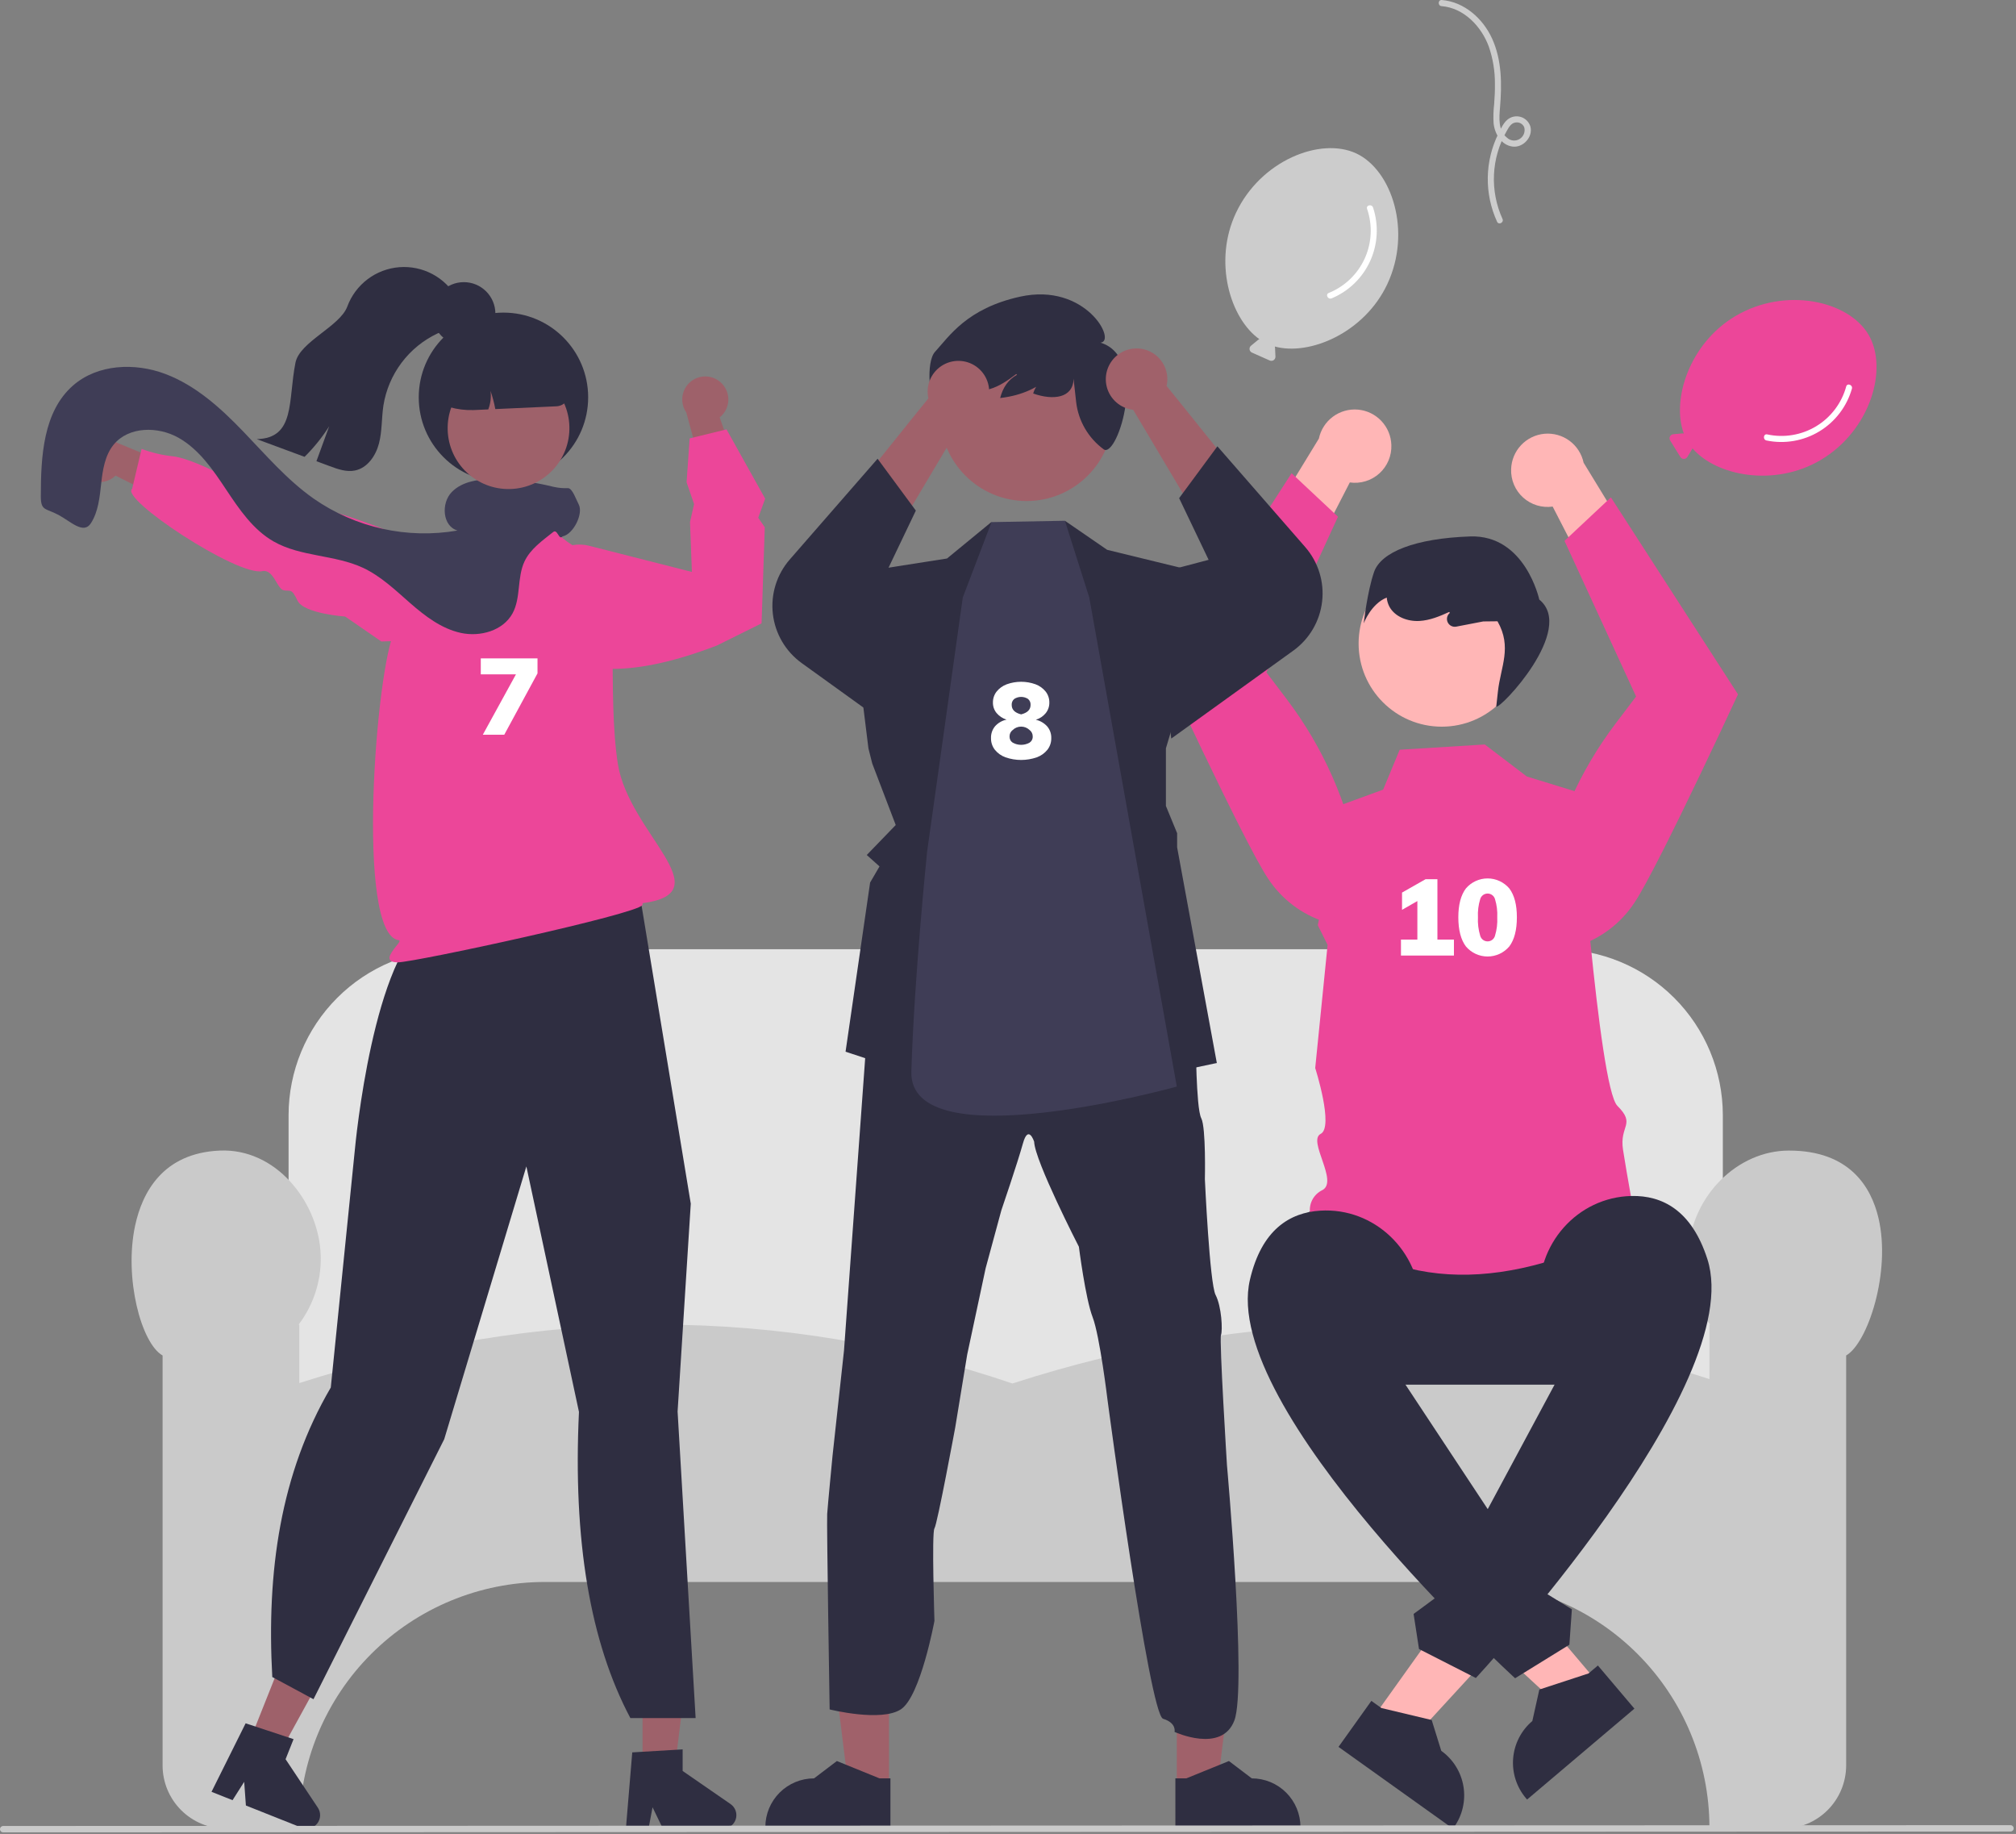 <svg width="752" height="684" viewBox="0 0 752 684" fill="none" xmlns="http://www.w3.org/2000/svg">
<rect x="0" y="0" width="752" height="684" fill="#808080" stroke="none"/>
<g clip-path="url(#clip0_6842_147)">
<path d="M650.144 579.067H99.144V485.524H107.644V415.898C107.662 399.494 114.187 383.766 125.786 372.167C137.386 360.567 153.113 354.042 169.518 354.024H580.77C597.174 354.042 612.901 360.567 624.501 372.167C636.1 383.766 642.625 399.494 642.644 415.898V485.524H650.144V579.067Z" fill="#E4E4E4"/>
<path d="M665.073 682.024H637.644V681.524C637.616 657.265 627.967 634.008 610.814 616.854C593.66 599.701 570.403 590.052 546.144 590.024H203.144C178.885 590.052 155.628 599.701 138.474 616.854C121.32 634.008 111.671 657.265 111.644 681.524V682.024H84.215C77.966 682.017 71.975 679.531 67.556 675.112C63.137 670.693 60.652 664.702 60.645 658.453V505.542C52.679 501.042 46.201 476.602 50.409 457.082C53.049 444.834 60.673 430.041 81.994 429.125C102.75 428.232 118.156 447.718 119.532 466.475C120.278 476.346 117.379 486.147 111.384 494.024H111.644V515.838C156.653 501.414 201.724 494.075 245.618 494.024C290.534 494.068 335.138 501.491 377.648 515.997C466.032 487.41 553.501 486.854 637.644 514.35V494.024H637.904C631.909 486.147 629.01 476.346 629.756 466.475C631.266 445.902 648.095 429.146 667.272 429.125H667.335C689.949 429.125 697.947 442.738 700.675 454.165C705.504 474.387 696.64 501.005 688.645 505.541V658.453C688.638 664.702 686.152 670.694 681.733 675.112C677.314 679.531 671.322 682.017 665.073 682.024Z" fill="#CACACA"/>
<path d="M511.829 641.106L525.069 650.564L567.85 603.997L548.309 590.039L511.829 641.106Z" fill="#FFB6B6"/>
<path d="M511.54 634.371L515.267 637.033L534.043 641.51L537.614 652.997C542.02 656.145 544.997 660.915 545.887 666.258C546.777 671.6 545.509 677.077 542.361 681.484L541.975 682.024L499.285 651.528L511.54 634.371ZM601.548 516.433H504.33C495.261 516.433 486.564 512.83 480.152 506.418C473.739 500.006 470.137 491.308 470.137 482.24C470.137 473.171 473.739 464.474 480.152 458.062C486.564 451.649 495.261 448.047 504.33 448.047H601.547C610.615 448.047 619.312 451.649 625.725 458.062C632.137 464.474 635.74 473.171 635.74 482.24C635.74 491.308 632.137 500.006 625.725 506.418C619.312 512.83 610.616 516.433 601.548 516.433Z" fill="#2F2E41"/>
<path d="M553.851 277.668L569.532 289.608L588.443 295.42C588.443 295.42 596.261 405.391 603.306 412.436C610.351 419.481 603.996 419.67 605.412 428.821C606.828 437.972 610.268 456.731 610.268 456.731C562.718 481.901 521.725 482.576 488.797 453.123C488.375 451.301 488.589 449.389 489.403 447.706C490.217 446.022 491.582 444.667 493.272 443.865C499.4 440.614 487.622 425.436 492.631 422.898C497.64 420.36 490.595 398.347 490.595 398.347L495.215 352.417L491.565 345.075L500.475 300.15L515.935 294.504L522.11 279.624L553.851 277.668Z" fill="#EC4699"/>
<path d="M563.675 174.996C563.604 176.982 563.97 178.959 564.747 180.788C565.523 182.618 566.691 184.255 568.169 185.583C569.646 186.912 571.397 187.901 573.298 188.48C575.199 189.059 577.204 189.215 579.172 188.935L601.272 231.89L613.584 210.014L590.71 172.577C590.02 169.303 588.154 166.396 585.465 164.406C582.775 162.416 579.449 161.482 576.117 161.78C572.785 162.079 569.678 163.589 567.385 166.025C565.092 168.46 563.771 171.652 563.675 174.996Z" fill="#FFB6B6"/>
<path d="M600.892 185.504L648.292 258.968L648.135 259.306C647.956 259.693 637.222 282.876 626.822 304.108C625.22 307.378 623.627 310.602 622.081 313.688C621.413 315.021 620.756 316.326 620.109 317.602C615.74 326.214 611.924 333.332 609.646 336.712C604.607 344.357 597.104 350.049 588.385 352.842L588.165 352.898L587.956 352.81C583.691 351.01 580.166 347.811 577.963 343.74C575.761 339.668 575.011 334.968 575.839 330.413C579.95 308.444 589.111 287.731 602.6 269.909L610.284 259.78L583.581 201.723L600.892 185.504Z" fill="#EC4699"/>
<path d="M518.999 165.996C519.069 167.982 518.703 169.959 517.927 171.789C517.15 173.618 515.982 175.255 514.504 176.584C513.027 177.913 511.276 178.902 509.374 179.481C507.473 180.06 505.468 180.215 503.501 179.935L481.401 222.89L469.09 201.014L491.963 163.577C492.651 160.302 494.517 157.394 497.207 155.403C499.897 153.413 503.223 152.478 506.556 152.776C509.889 153.075 512.996 154.585 515.29 157.022C517.583 159.459 518.903 162.651 518.999 165.996Z" fill="#FFB6B6"/>
<path d="M481.782 176.504L434.382 249.968L434.538 250.306C434.718 250.693 445.451 273.876 455.851 295.108C457.418 298.308 458.998 301.502 460.593 304.688C461.26 306.021 461.917 307.326 462.565 308.602C466.933 317.214 470.749 324.332 473.027 327.712C478.066 335.357 485.568 341.049 494.288 343.842L494.508 343.898L494.717 343.81C498.982 342.01 502.506 338.811 504.709 334.74C506.912 330.668 507.661 325.968 506.834 321.413C502.723 299.444 493.562 278.731 480.074 260.909L472.389 250.78L499.093 192.723L481.782 176.504Z" fill="#EC4699"/>
<path d="M537.799 271.023C554.929 271.023 568.816 257.136 568.816 240.006C568.816 222.876 554.929 208.989 537.799 208.989C520.669 208.989 506.782 222.876 506.782 240.006C506.782 257.136 520.669 271.023 537.799 271.023Z" fill="#FFB6B6"/>
<path d="M512.535 213.36C515.085 205.939 527.784 200.791 548.369 200.076C568.954 199.36 574.175 223.619 574.175 223.619C587.917 234.767 559.501 264.612 558.126 263.537L558.744 257.93C559.768 248.642 564.117 241.395 558.586 231.715L553.274 231.776L543.201 233.713C542.573 233.834 541.923 233.745 541.351 233.46C540.778 233.174 540.316 232.709 540.034 232.135C539.752 231.56 539.668 230.91 539.793 230.282C539.917 229.655 540.245 229.086 540.725 228.664L540.817 228.583L540.587 228.229C537.039 229.857 533.382 231.367 529.502 231.595C525.138 231.851 520.366 230.114 518.275 226.274C517.717 225.218 517.376 224.062 517.272 222.872C511.386 225.224 508.695 232.48 508.695 232.48C508.695 232.48 509.985 220.78 512.535 213.36Z" fill="#2F2E41"/>
<path d="M596.305 627.912L583.887 638.426L537.423 595.534L555.749 580.016L596.305 627.912Z" fill="#FFB6B6"/>
<path d="M609.664 637.266L569.625 671.169L569.197 670.663C565.697 666.53 563.983 661.176 564.43 655.779C564.878 650.382 567.451 645.383 571.584 641.883L574.2 630.141L592.544 624.135L596.039 621.175L609.664 637.266ZM519.564 509.311L529.828 487.054C529.712 466.752 512.718 450.264 492.456 451.536C481.172 452.245 470.606 458.556 466.24 477.314C455.014 525.549 565.162 625.927 565.162 625.927L585.402 613.419L586.334 600.205L574.999 593.219L574.989 581.949L564.181 576.823L519.564 509.311Z" fill="#2F2E41"/>
<path d="M586.993 503.182L574.306 484.528C572.752 464.285 588.333 446.455 608.631 446.058C619.935 445.836 630.985 451.257 636.878 469.592C652.032 516.742 550.511 625.836 550.511 625.836L529.311 615.035L527.295 601.942L538.017 594.048L537.101 582.816L547.451 576.818L586.993 503.182Z" fill="#2F2E41"/>
<path d="M542.34 350.423V356.383H522.58V350.423H528.7V336.063L522.98 339.343V332.903L531.78 327.903H536.18V350.423H542.34ZM546.799 352.983C544.919 350.476 543.979 346.85 543.979 342.103C543.979 337.436 544.919 333.856 546.799 331.363C547.798 330.191 549.04 329.249 550.438 328.603C551.837 327.958 553.359 327.623 554.899 327.623C556.439 327.623 557.961 327.958 559.36 328.603C560.758 329.249 562 330.191 562.999 331.363C564.879 333.856 565.819 337.436 565.819 342.103C565.819 346.85 564.879 350.476 562.999 352.983C562.004 354.161 560.763 355.108 559.364 355.757C557.965 356.406 556.441 356.743 554.899 356.743C553.357 356.743 551.833 356.406 550.434 355.757C549.035 355.108 547.795 354.161 546.799 352.983ZM557.659 349.003C558.334 346.769 558.619 344.434 558.499 342.103C558.616 339.818 558.332 337.53 557.659 335.343C557.488 334.743 557.126 334.215 556.628 333.839C556.13 333.463 555.523 333.26 554.899 333.26C554.275 333.26 553.668 333.463 553.17 333.839C552.672 334.215 552.31 334.743 552.139 335.343C551.466 337.53 551.182 339.818 551.299 342.103C551.179 344.434 551.464 346.769 552.139 349.003C552.306 349.607 552.666 350.14 553.164 350.52C553.663 350.899 554.272 351.105 554.899 351.105C555.526 351.105 556.135 350.899 556.634 350.52C557.132 350.14 557.492 349.607 557.659 349.003Z" fill="white"/>
<path d="M331.612 666.195L316.44 666.194L309.221 607.669L331.615 607.67L331.612 666.195Z" fill="#A0616A"/>
<path d="M332.147 682.024L285.487 682.022V681.432C285.488 676.616 287.401 671.997 290.807 668.591C294.213 665.186 298.832 663.272 303.648 663.272H303.65L312.172 656.805L328.074 663.272H332.147V682.024Z" fill="#2F2E41"/>
<path d="M438.972 666.195L454.144 666.194L461.362 607.669L438.968 607.67L438.972 666.195Z" fill="#A0616A"/>
<path d="M438.437 682.024L485.096 682.022V681.432C485.095 676.616 483.181 671.997 479.776 668.591C476.37 665.186 471.751 663.272 466.935 663.272H466.934L458.411 656.805L442.509 663.272H438.436L438.437 682.024ZM308.553 564.662C308.777 561.322 310.559 542.854 310.559 542.854L314.827 503.687L322.349 399.865L322.839 393.069L362.241 385.504L389.17 372.594L421.177 382.827L446.101 392.173C446.101 392.173 446.143 396.173 446.335 401.007C446.591 407.334 447.04 415.09 448.107 417.107C449.888 420.67 449.44 439.8 449.44 439.8C449.44 439.8 451.211 478.721 453.441 482.99C455.671 487.259 456.119 496.144 455.447 497.926C454.775 499.708 457.677 546.45 457.677 546.45C457.677 546.45 465.125 629.165 460.452 641.638C455.779 654.111 438.12 645.94 438.12 645.94C438.12 645.94 438.974 642.611 433.852 641.043C428.73 639.475 413.132 522.188 413.132 522.188C413.132 522.188 410.231 498.139 407.564 491.248C404.897 484.357 402.442 464.99 402.442 464.99C402.442 464.99 385.969 432.94 385.756 425.813C385.756 425.813 383.6 419.144 381.563 426.485C379.526 433.826 373.518 451.408 373.518 451.408L367.661 473.003L360.768 505.266L356.308 532.43C356.308 532.43 349.63 568.481 348.563 570.04C347.496 571.599 348.563 604.533 348.563 604.533C348.563 604.533 343.399 632.582 336.101 637.479C328.803 642.376 309.469 637.557 309.469 637.557C309.469 637.557 308.329 568.001 308.553 564.662Z" fill="#2F2E41"/>
<path d="M325.363 284.766L334.122 307.702L323.314 318.887L328.073 323.144L324.563 329.164L315.408 392.25L365.596 408.796L382.496 390.376L395.822 408.796L453.895 396.461L439.086 316.012V310.753L434.904 300.598V279.099L454.108 215.104L412.989 205.068L397.231 194.226L392.131 209.474L370.419 206.116L369.853 194.662L353.241 208.305L331.092 211.774L314.342 215.104L312.208 219.741L316.475 218.813L323.944 279.145L325.363 284.766Z" fill="#2F2E41"/>
<path d="M359.135 222.839L369.853 194.728L397.231 194.226L406.315 222.839L438.968 405.248C438.968 405.248 338.933 433.106 339.948 399.619C341.015 364.411 345.828 317.642 345.828 317.642L359.135 222.839Z" fill="#3F3D56"/>
<path d="M382.93 186.865C400.741 186.865 415.181 172.426 415.181 154.614C415.181 136.802 400.741 122.363 382.93 122.363C365.118 122.363 350.679 136.802 350.679 154.614C350.679 172.426 365.118 186.865 382.93 186.865Z" fill="#A0616A"/>
<path d="M348.778 131.218C354.028 125.504 360.595 115.043 380.488 110.65C405.067 105.222 416.681 127.426 410.483 127.79C428.608 133.279 416.964 170.787 411.768 167.642C411.724 167.611 411.681 167.578 411.64 167.542C408.846 165.484 406.5 162.878 404.746 159.883C402.993 156.888 401.869 153.566 401.442 150.122L400.456 141.246C400.315 148.468 392.933 149.423 385.393 146.763C385.839 145.18 386.69 143.74 387.862 142.587C389.034 141.433 390.486 140.604 392.076 140.183C387.464 144.437 381.46 147.481 373.072 148.451C374.102 144.466 376.152 141.533 379.363 139.794L379.066 139.502C375.993 141.841 372.791 144.088 369.096 145.147C364.939 146.339 359.958 145.694 357.11 142.44C356.343 141.542 355.764 140.5 355.406 139.374C356.022 145.094 352.186 151.622 349.206 150.501C346.727 150.02 345.282 135.023 348.778 131.218Z" fill="#2F2E41"/>
<path d="M422.694 152.836L452.024 202.181L473.704 191.943C473.704 191.943 436.348 145.286 435.158 143.944C435.668 141.676 435.477 139.307 434.611 137.151C433.745 134.994 432.244 133.151 430.308 131.865C428.371 130.58 426.09 129.913 423.767 129.952C421.443 129.991 419.185 130.734 417.293 132.084C415.401 133.434 413.964 135.326 413.17 137.511C412.377 139.696 412.266 142.07 412.851 144.319C413.437 146.568 414.691 148.587 416.449 150.108C418.206 151.628 420.384 152.58 422.694 152.836Z" fill="#A0616A"/>
<path d="M436.895 275.462L482.415 242.669C485.385 240.53 487.875 237.794 489.728 234.637C491.58 231.48 492.753 227.972 493.172 224.336C493.591 220.7 493.247 217.016 492.162 213.521C491.076 210.025 489.273 206.795 486.868 204.036L454.108 166.457L439.837 185.796L450.837 208.796L429.537 214.412L436.895 275.462Z" fill="#2F2E41"/>
<path d="M358.766 157.474L329.436 206.819L307.757 196.581C307.757 196.581 345.112 149.925 346.302 148.582C345.792 146.314 345.983 143.945 346.849 141.789C347.716 139.632 349.216 137.789 351.152 136.503C353.089 135.218 355.37 134.55 357.694 134.59C360.017 134.629 362.275 135.372 364.167 136.722C366.059 138.072 367.496 139.964 368.29 142.149C369.083 144.334 369.194 146.708 368.609 148.957C368.023 151.206 366.769 153.225 365.011 154.746C363.254 156.266 361.076 157.218 358.766 157.474Z" fill="#A0616A"/>
<path d="M344.566 280.1L299.046 247.307C296.076 245.168 293.586 242.432 291.734 239.275C289.882 236.119 288.708 232.61 288.289 228.974C287.87 225.338 288.214 221.655 289.3 218.16C290.385 214.664 292.188 211.434 294.593 208.675L327.353 171.095L341.624 190.435L330.624 213.435L351.924 219.051L344.566 280.1Z" fill="#2F2E41"/>
<path d="M390.62 270.919C391.648 272.135 392.189 273.688 392.14 275.279C392.175 276.855 391.666 278.394 390.7 279.639C389.657 280.926 388.28 281.902 386.72 282.459C382.95 283.766 378.85 283.766 375.08 282.459C373.52 281.902 372.143 280.926 371.1 279.639C370.133 278.394 369.625 276.855 369.66 275.279C369.607 273.669 370.148 272.096 371.18 270.859C372.309 269.605 373.808 268.743 375.46 268.399C374.011 267.95 372.721 267.096 371.74 265.939C370.836 264.843 370.354 263.46 370.38 262.039C370.352 260.548 370.84 259.093 371.76 257.919C372.747 256.697 374.046 255.764 375.52 255.219C378.997 253.966 382.803 253.966 386.28 255.219C387.753 255.764 389.052 256.697 390.04 257.919C390.96 259.093 391.447 260.548 391.42 262.039C391.445 263.487 390.956 264.897 390.04 266.019C389.089 267.173 387.814 268.016 386.38 268.439C388.013 268.813 389.493 269.679 390.62 270.919ZM384.02 276.999C384.405 276.751 384.719 276.407 384.93 276C385.141 275.592 385.241 275.137 385.22 274.679C385.231 274.216 385.131 273.756 384.93 273.339C384.728 272.922 384.43 272.558 384.06 272.279C383.213 271.458 382.079 270.999 380.9 270.999C379.72 270.999 378.587 271.458 377.74 272.279C377.37 272.558 377.072 272.922 376.87 273.339C376.668 273.756 376.569 274.216 376.58 274.679C376.559 275.137 376.659 275.592 376.869 276C377.08 276.407 377.394 276.751 377.78 276.999C378.736 277.524 379.809 277.799 380.9 277.799C381.991 277.799 383.064 277.524 384.02 276.999ZM378.36 260.659C378.026 260.928 377.762 261.275 377.591 261.668C377.42 262.062 377.348 262.491 377.38 262.919C377.38 264.679 378.553 265.852 380.9 266.439C383.246 265.852 384.419 264.679 384.42 262.919C384.452 262.491 384.379 262.062 384.208 261.668C384.038 261.275 383.774 260.928 383.44 260.659C382.681 260.176 381.8 259.919 380.9 259.919C380 259.919 379.119 260.176 378.36 260.659Z" fill="white"/>
<path d="M30.08 176.05C30.78 177.084 31.697 177.952 32.769 178.593C33.84 179.234 35.039 179.632 36.28 179.76C37.522 179.887 38.777 179.741 39.956 179.331C41.135 178.922 42.21 178.258 43.105 177.388L70.219 191.01L68.372 175.35L42.907 164.816C41.346 163.41 39.323 162.626 37.222 162.611C35.121 162.597 33.088 163.354 31.507 164.738C29.926 166.122 28.908 168.038 28.645 170.123C28.383 172.207 28.894 174.316 30.081 176.049L30.08 176.05Z" fill="#9E616A"/>
<path d="M142.25 239.256L128.75 229.946C128.75 229.946 113.29 228.896 110.965 223.982C108.64 219.068 108.248 220.72 105.77 220.132C103.292 219.544 102.012 212.146 97.857 213.019C88.509 214.983 44.545 185.932 49.29 182.302L52.817 167.43C56.543 168.821 60.429 169.743 64.384 170.173C70.364 170.719 84.452 177.55 86.538 179.791C88.624 182.032 92.322 181.162 97.279 182.338C102.236 183.514 103.971 191.488 112.193 189.366C123.763 186.38 183.696 214.808 190.181 217.461C197.297 220.373 202.267 229.054 202.267 229.054L200.307 237.317L142.25 239.256Z" fill="#EC4699"/>
<path d="M239.681 661.637H251.447L257.046 616.254H239.68L239.681 661.637Z" fill="#9E616A"/>
<path d="M235.84 653.579L254.638 652.457V660.51L272.51 672.853C273.393 673.462 274.058 674.338 274.408 675.352C274.758 676.366 274.774 677.466 274.455 678.49C274.136 679.514 273.497 680.41 272.633 681.045C271.768 681.681 270.724 682.024 269.651 682.023H247.271L243.414 674.057L241.908 682.024H233.47L235.84 653.579Z" fill="#2F2E41"/>
<path d="M92.211 651.641L103.143 655.993L125.13 615.898L108.996 609.476L92.211 651.641Z" fill="#9E616A"/>
<path d="M91.624 642.734L109.504 648.644L106.525 656.126L118.565 674.204C119.161 675.097 119.455 676.157 119.405 677.228C119.355 678.3 118.964 679.328 118.288 680.162C117.613 680.995 116.688 681.591 115.65 681.862C114.612 682.133 113.514 682.065 112.517 681.667L91.724 673.39L91.087 664.562L86.741 671.406L78.901 668.286L91.624 642.734ZM215.963 526.592L196.343 435.03L165.705 536.763L117.192 633.233L116.935 633.745L101.567 625.471C99.398 586.3 104.549 549.594 123.389 517.497L132.309 429.398C132.583 426.388 139.237 355.718 160.309 343.185L166.479 329.115L227.855 313.955L228.078 314.207C233.98 320.841 237.879 329.013 239.321 337.774L257.661 448.874L257.671 448.937L252.754 526.443L259.48 640.789H235.142C220.086 612.458 213.693 574.393 215.963 526.592Z" fill="#2F2E41"/>
<path d="M268.798 142.584C269.733 143.411 270.476 144.432 270.974 145.577C271.472 146.722 271.713 147.962 271.68 149.21C271.647 150.457 271.341 151.683 270.783 152.8C270.225 153.916 269.429 154.897 268.451 155.673L278.473 184.313L263.181 180.468L256.008 153.859C254.814 152.13 254.295 150.022 254.551 147.936C254.807 145.85 255.819 143.931 257.395 142.541C258.972 141.151 261.003 140.388 263.105 140.396C265.206 140.404 267.232 141.182 268.798 142.584Z" fill="#9E616A"/>
<path d="M148.389 358.924C146.736 358.924 145.797 358.599 145.434 357.904C144.9 356.884 145.826 355.552 146.898 354.008C147.645 352.932 149.828 350.793 148.755 350.662C132.473 348.674 140.289 248.293 147.345 235.024C148.779 232.328 147.262 228.192 148.876 223.617C153.286 211.122 159.306 207.282 171.298 199.633C172.271 199.012 173.285 198.363 174.338 197.687C175.702 196.811 175.626 193.907 175.546 190.83C175.456 187.411 175.364 183.876 177.039 181.666L177.149 181.522L177.324 181.482C181.374 180.545 194.999 178.806 203.068 181.494L203.179 181.532L203.262 181.615C205.179 183.531 205.354 187.245 205.522 190.834C205.661 193.782 205.792 196.564 206.876 197.774C215.166 207.014 224.569 206.834 224.664 206.832L225.13 206.819L225.176 207.282C230.988 218.345 226.437 259.43 230.477 284.952C234.582 310.879 269.635 332.95 239.62 336.869C239.685 336.969 239.721 337.084 239.724 337.203C239.728 337.322 239.699 337.44 239.64 337.543C237.827 340.931 154.619 358.923 148.389 358.923V358.924Z" fill="#EC4699"/>
<path d="M284.075 232.492L267.415 240.755C235.314 253.087 218.537 250.083 210.108 245.395C201.114 240.393 199.555 232.724 199.494 232.4L199.488 232.244L201.543 215.966C201.804 213.898 202.502 211.91 203.59 210.132C204.678 208.355 206.131 206.829 207.854 205.656C209.576 204.482 211.528 203.689 213.58 203.327C215.633 202.965 217.739 203.044 219.758 203.558L258.085 213.312L257.386 194.707L258.902 188.007L256.106 179.865L257.252 163.511L271 160.146L285.42 185.976L282.83 193.105L285.271 196.654L285.266 196.818L284.075 232.492Z" fill="#EC4699"/>
<path d="M200.5 245.544V251.144L188.1 274.024H180.1L192.46 251.504H179.34V245.544H200.5Z" fill="white"/>
<path d="M749.94 683.105L1.19 683.412C0.874 683.412 0.572 683.287 0.349 683.064C0.125 682.84 0 682.538 0 682.222C0 681.906 0.125 681.604 0.349 681.381C0.572 681.158 0.874 681.032 1.19 681.032L749.94 680.724C750.256 680.724 750.559 680.85 750.782 681.073C751.005 681.296 751.13 681.599 751.13 681.915C751.13 682.23 751.005 682.533 750.782 682.756C750.559 682.98 750.256 683.105 749.94 683.105Z" fill="#CACACA"/>
<path d="M517.483 105.975C526.694 86.391 519.24 63.497 505.931 57.237C492.622 50.977 470.233 59.836 461.022 79.42C452.496 97.547 458.847 118.78 469.779 126.514C469.595 126.568 469.423 126.657 469.273 126.776L466.646 128.94C466.446 129.105 466.291 129.318 466.197 129.56C466.102 129.801 466.071 130.063 466.106 130.32C466.141 130.577 466.241 130.821 466.397 131.028C466.553 131.236 466.759 131.4 466.996 131.505L473.621 134.449C473.858 134.554 474.118 134.597 474.376 134.574C474.634 134.55 474.882 134.461 475.097 134.315C475.311 134.169 475.484 133.97 475.6 133.738C475.716 133.506 475.77 133.248 475.759 132.989L475.604 129.589C475.596 129.471 475.574 129.354 475.539 129.241C488.481 132.798 508.939 124.142 517.483 105.975Z" fill="#CCCCCC"/>
<path d="M509.938 77.888C512.029 83.954 511.711 90.592 509.049 96.43C506.388 102.269 501.587 106.863 495.637 109.264C494.281 109.828 495.363 111.839 496.71 111.278C503.087 108.621 508.224 103.652 511.09 97.367C513.957 91.081 514.341 83.945 512.166 77.388C511.706 76.005 509.476 76.494 509.938 77.888Z" fill="white"/>
<path d="M679.09 171.596C697.727 160.596 704.455 137.478 696.98 124.812C689.505 112.146 666.013 106.863 647.375 117.864C630.124 128.046 623.42 149.169 628.1 161.716C627.917 161.657 627.725 161.634 627.534 161.647L624.146 161.957C623.887 161.981 623.639 162.07 623.425 162.216C623.211 162.362 623.038 162.561 622.922 162.793C622.806 163.025 622.751 163.283 622.763 163.542C622.775 163.802 622.853 164.053 622.99 164.274L626.808 170.437C626.944 170.658 627.135 170.84 627.362 170.966C627.589 171.092 627.844 171.158 628.104 171.158C628.363 171.158 628.618 171.091 628.845 170.964C629.071 170.837 629.262 170.655 629.398 170.434L631.183 167.537C631.243 167.435 631.29 167.326 631.325 167.213C640.02 177.438 661.8 181.801 679.09 171.596Z" fill="#EC4699"/>
<path d="M688.666 144.135C686.979 150.325 682.979 155.632 677.493 158.959C672.007 162.286 665.452 163.38 659.183 162.015C657.745 161.719 657.507 163.99 658.935 164.285C665.701 165.68 672.744 164.465 678.652 160.884C684.56 157.303 688.895 151.621 690.789 144.977C691.187 143.575 689.068 142.723 688.666 144.135Z" fill="white"/>
<path d="M560.456 81.645C558.108 76.478 557.018 70.829 557.276 65.159C557.533 59.49 559.13 53.962 561.936 49.029C562.736 47.639 563.533 45.957 565.286 45.69C565.949 45.569 566.633 45.677 567.227 45.996C567.821 46.314 568.289 46.825 568.554 47.444C568.789 48.267 568.746 49.145 568.433 49.942C568.119 50.739 567.552 51.41 566.819 51.853C566.086 52.295 565.227 52.484 564.376 52.39C563.525 52.296 562.728 51.925 562.109 51.333C558.784 48.653 559.206 43.938 559.526 40.143C560.255 31.493 560.243 22.413 556.563 14.363C553.16 6.915 546.21 0.685 537.815 0.004C536.347 -0.115 536.264 2.167 537.725 2.286C546.05 2.961 552.564 9.819 555.331 17.326C556.894 21.845 557.671 26.598 557.629 31.379C557.656 33.834 557.543 36.288 557.353 38.734C557.066 41.119 556.992 43.525 557.13 45.923C557.521 49.836 559.888 54.033 564.12 54.658C568.068 55.241 571.924 51.112 570.856 47.188C570.599 46.34 570.135 45.568 569.506 44.943C568.877 44.318 568.103 43.859 567.253 43.607C566.403 43.355 565.503 43.318 564.635 43.498C563.767 43.679 562.958 44.073 562.279 44.644C560.796 45.882 559.833 48.008 558.987 49.707C556.433 54.818 555.058 60.437 554.964 66.15C554.869 71.864 556.058 77.525 558.441 82.718C559.067 84.048 561.081 82.972 560.456 81.645Z" fill="#CCCCCC"/>
<path d="M215.837 188.06C214.977 186.49 213.497 182 211.837 182.06C210.138 182.134 208.438 181.99 206.777 181.63C206.597 181.6 206.417 181.56 206.247 181.52C199.234 179.77 192.044 178.83 184.817 178.72C178.987 178.64 172.587 179.34 168.517 183.51C164.447 187.68 165.047 196.28 170.657 197.87C151.909 201.116 132.637 196.844 117.017 185.98C107.087 179 99.127 169.65 90.707 160.91C82.287 152.16 73.007 143.75 61.657 139.47C50.297 135.18 36.407 135.78 27.257 143.77C16.097 153.51 15.237 170.27 15.227 185.08C15.217 190.62 16.947 189.45 21.837 192.06C26.377 194.48 31.147 199.46 33.917 195.13C36.687 190.8 37.177 185.45 37.747 180.34C38.307 175.23 39.137 169.85 42.377 165.86C47.947 159 58.917 158.93 66.607 163.28C74.297 167.63 79.467 175.24 84.357 182.6C89.247 189.95 94.407 197.58 102.087 201.96C112.177 207.71 124.847 206.86 135.377 211.76C142.067 214.88 147.477 220.11 153.027 224.96C158.587 229.81 164.677 234.48 171.887 236.05C179.087 237.63 187.637 235.25 191.177 228.78C194.367 222.93 192.807 215.44 195.647 209.4C197.837 204.74 202.307 201.65 206.337 198.43C207.997 197.1 208.427 201.68 209.837 200.06C213.907 199.25 217.727 191.51 215.837 188.06Z" fill="#3F3D56"/>
<path d="M187.797 179.786C205.248 179.786 219.395 165.639 219.395 148.188C219.395 130.737 205.248 116.59 187.797 116.59C170.346 116.59 156.199 130.737 156.199 148.188C156.199 165.639 170.346 179.786 187.797 179.786Z" fill="#2F2E41"/>
<path d="M190.333 182.391C202.869 182.036 212.744 171.585 212.389 159.049C212.033 146.513 201.583 136.638 189.047 136.993C176.51 137.349 166.636 147.799 166.991 160.335C167.346 172.872 177.797 182.746 190.333 182.391Z" fill="#9E616A"/>
<path d="M189.917 125.065L180.712 125.325C174.91 125.494 169.413 127.958 165.427 132.175C161.44 136.393 159.29 142.02 159.448 147.822L159.454 148.026L159.621 148.131C164.624 151.441 170.53 153.122 176.527 152.941L177.045 152.926L182.131 152.696C182.986 150.493 183.272 148.109 182.963 145.766C183.731 147.987 184.33 150.263 184.756 152.574L207.578 151.535C208.905 151.469 210.155 150.887 211.06 149.913C211.964 148.939 212.453 147.65 212.421 146.321C212.25 140.52 209.784 135.024 205.565 131.039C201.346 127.053 195.718 124.905 189.917 125.065Z" fill="#2F2E41"/>
<path d="M171.574 119.367C169.496 121.929 166.16 122.997 163.162 124.384C157.874 126.885 153.275 130.639 149.765 135.319C146.255 140 143.939 145.465 143.019 151.243C142.312 155.948 142.559 160.79 141.363 165.391C140.175 169.992 137.041 174.561 132.382 175.486C129.23 176.117 126.019 174.984 123.006 173.861C121.348 173.248 119.691 172.633 118.033 172.016C119.621 167.679 121.207 163.341 122.789 159.004C120.166 163.129 117.086 166.947 113.609 170.384C107.669 168.183 101.724 165.981 95.773 163.78C110.249 163.424 107.38 149.444 110.219 135.254C111.779 127.457 126.788 121.782 129.55 114.327C131.043 110.284 133.663 106.753 137.099 104.152C140.536 101.551 144.646 99.99 148.942 99.652C153.239 99.314 157.542 100.214 161.343 102.245C165.144 104.276 168.284 107.354 170.39 111.114C173.396 112.214 173.613 116.837 171.574 119.367Z" fill="#2F2E41"/>
<path d="M173.021 128.764C179.519 128.764 184.787 123.496 184.787 116.998C184.787 110.5 179.519 105.232 173.021 105.232C166.523 105.232 161.255 110.5 161.255 116.998C161.255 123.496 166.523 128.764 173.021 128.764Z" fill="#2F2E41"/>
</g>
<defs>
<clipPath id="clip0_6842_147">
<rect width="751.131" height="683.412" fill="white"/>
</clipPath>
</defs>
</svg>
